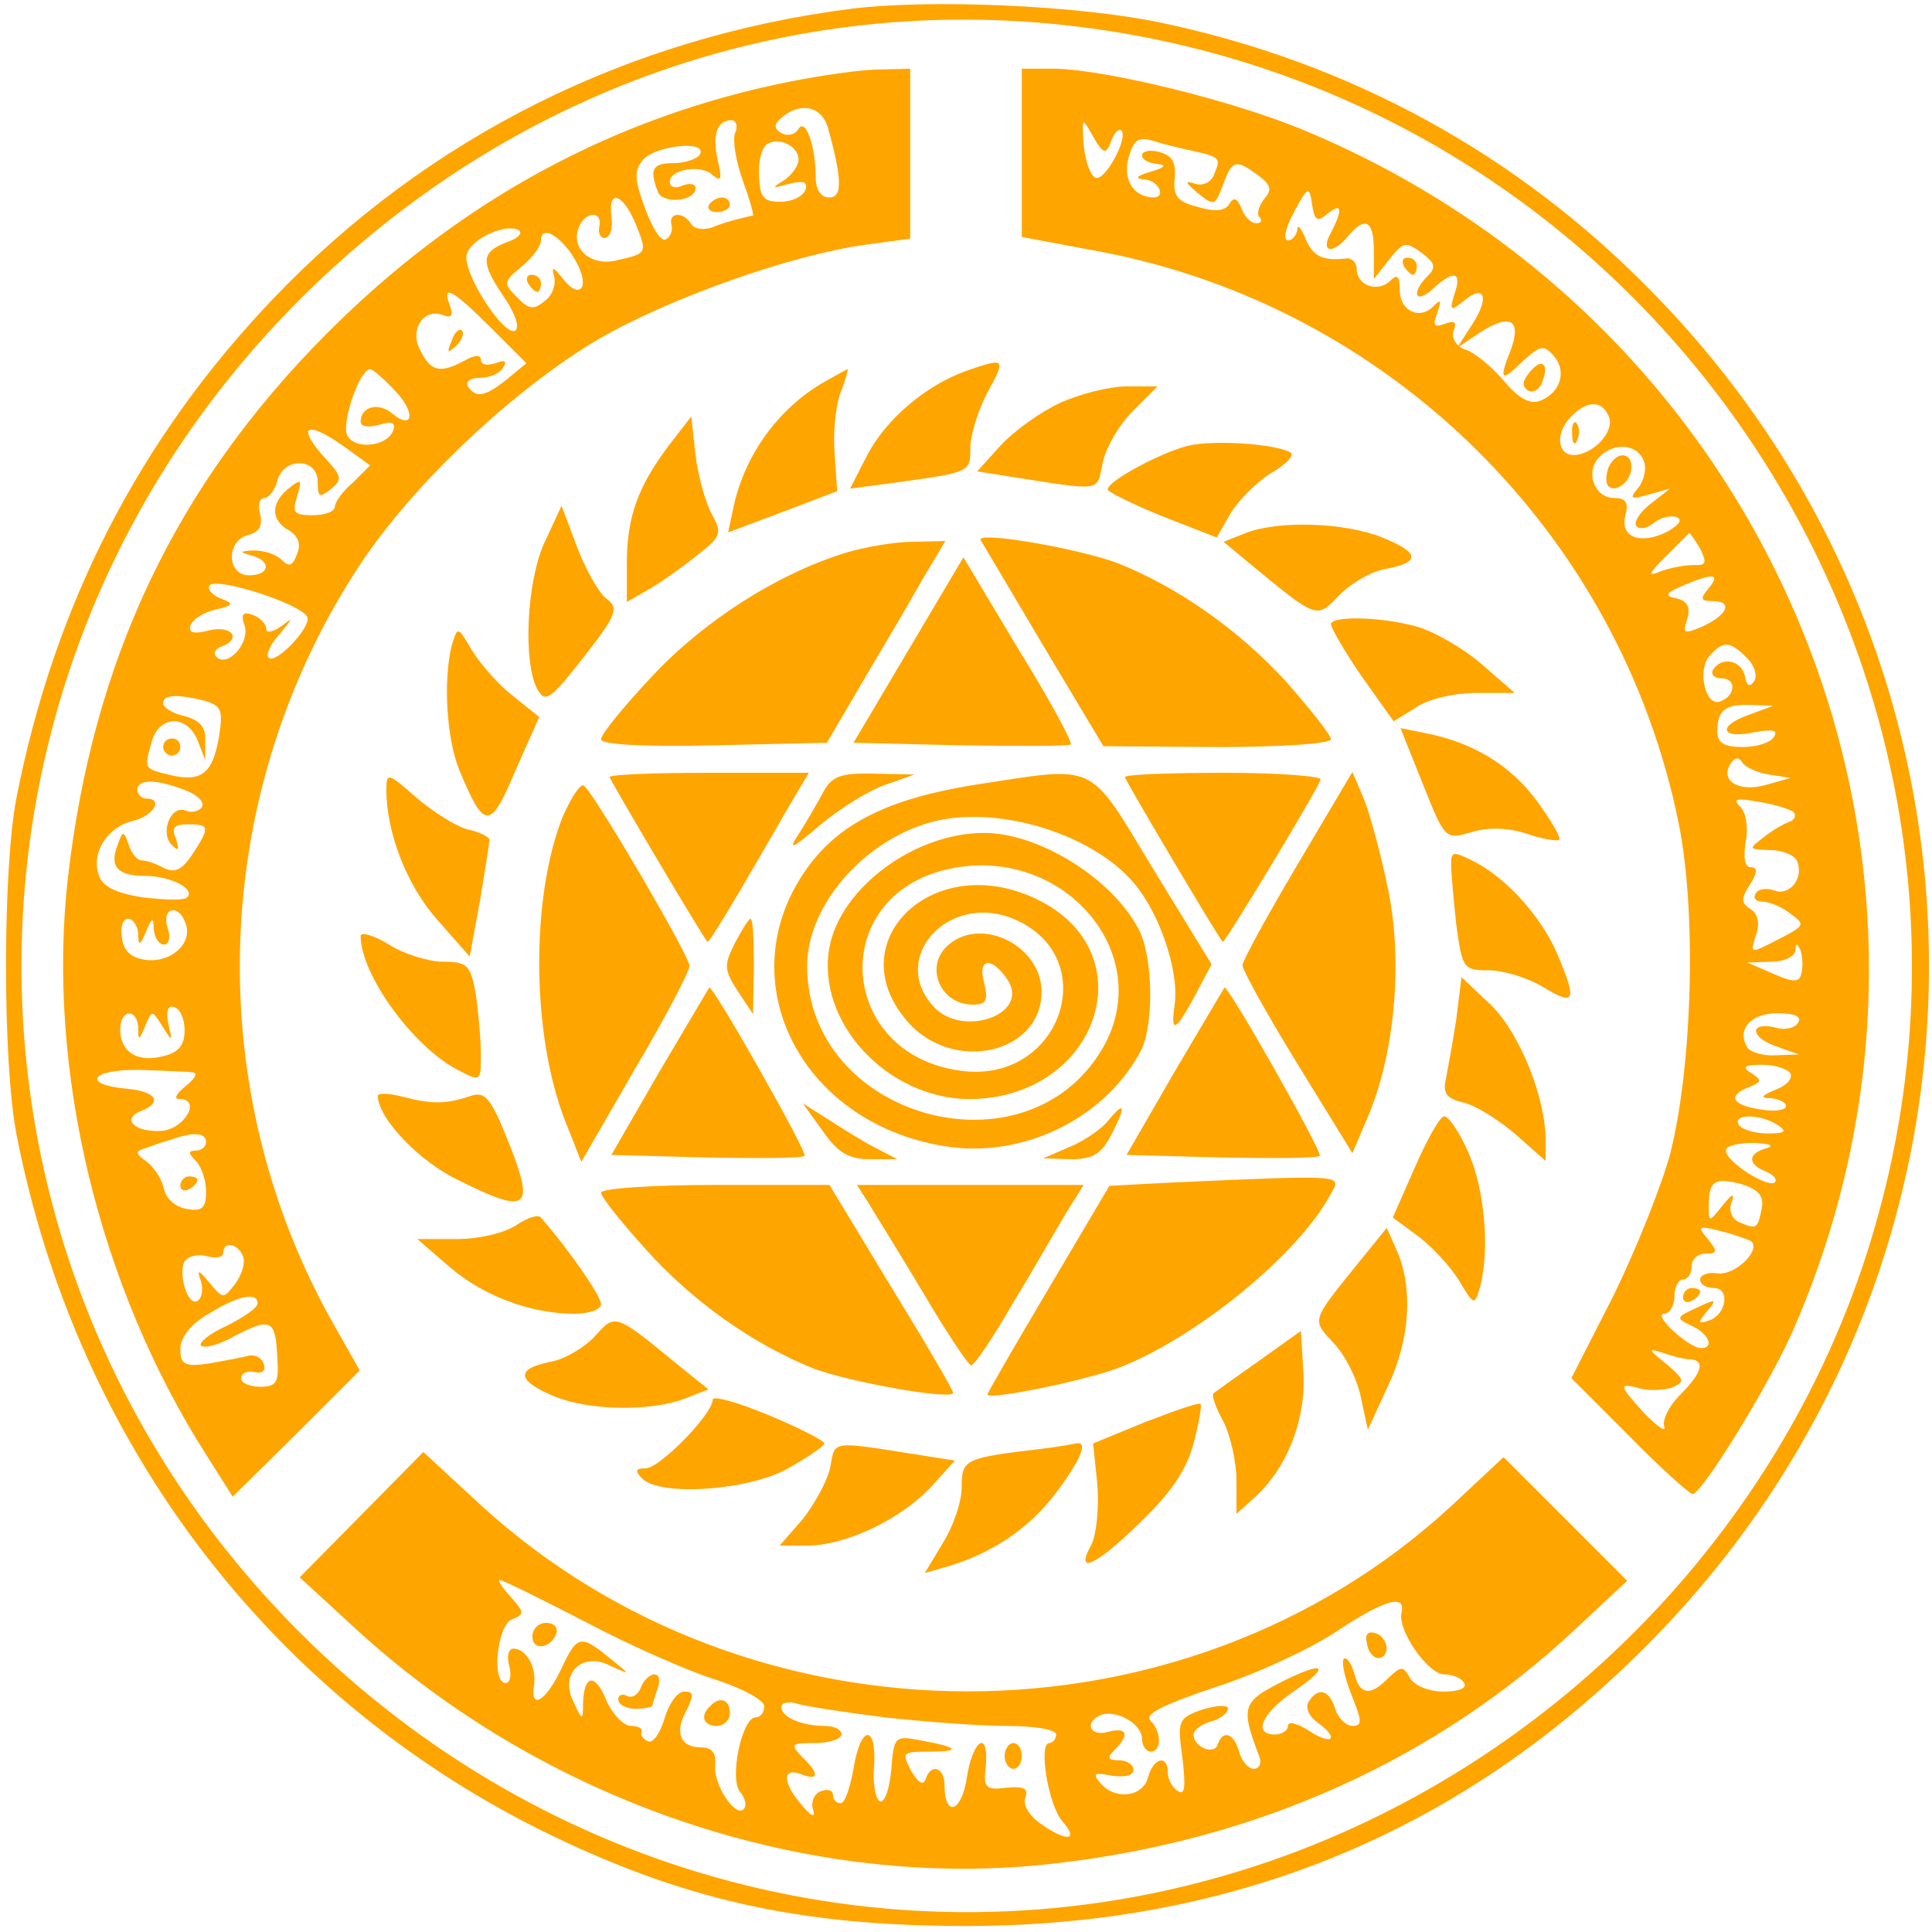 <?xml version="1.0" standalone="no"?>
<!DOCTYPE svg PUBLIC "-//W3C//DTD SVG 20010904//EN"
 "http://www.w3.org/TR/2001/REC-SVG-20010904/DTD/svg10.dtd">
<svg version="1.0" xmlns="http://www.w3.org/2000/svg"
 width="225pt" height="225pt" viewBox="0 0 225 225"
 preserveAspectRatio="xMidYMid meet">

<g transform="translate(0,225) scale(0.1,-0.1)"
fill="#FFA500" stroke="none">
<path d="M993 2240 c-262 -33 -495 -150 -674 -337 -157 -164 -256 -358 -300
-583 -16 -84 -16 -306 0 -390 69 -356 291 -651 608 -810 165 -82 302 -113 498
-113 316 0 584 112 802 336 426 437 426 1127 0 1564 -159 164 -356 271 -577
317 -97 20 -266 27 -357 16z m262 -21 c672 -82 1115 -749 929 -1396 -103 -361
-395 -652 -757 -757 -382 -111 -792 -3 -1078 283 -432 432 -432 1120 0 1552
244 244 571 359 906 318z"/>
<path d="M920 2155 c-206 -41 -387 -140 -540 -294 -176 -177 -272 -380 -301
-634 -25 -223 36 -475 161 -671 l31 -49 74 73 74 74 -34 60 c-153 276 -139
618 36 881 63 94 178 202 276 260 83 48 224 98 311 110 l52 7 0 99 0 99 -37
-1 c-21 0 -67 -7 -103 -14z m44 -53 c17 -61 17 -82 2 -82 -10 0 -16 9 -16 23
0 37 -12 70 -20 57 -4 -7 -13 -9 -20 -5 -10 6 -9 11 4 21 21 15 43 9 50 -14z
m-108 -7 c-3 -8 1 -33 9 -55 8 -22 13 -40 12 -41 -1 0 -9 -2 -17 -4 -8 -2 -22
-6 -31 -10 -10 -3 -20 -2 -24 4 -9 15 -27 14 -23 -1 2 -7 -2 -15 -7 -17 -6 -2
-16 15 -24 37 -12 33 -13 43 -2 56 15 17 76 23 66 6 -3 -5 -17 -10 -31 -10
-24 0 -28 -7 -18 -33 5 -15 44 -12 44 4 0 5 -7 6 -15 3 -8 -4 -15 -2 -15 4 0
15 37 21 50 8 10 -8 11 -5 6 17 -7 30 -1 47 16 47 5 0 8 -7 4 -15z m74 -31 c0
-7 -8 -18 -17 -24 -15 -9 -14 -10 6 -4 17 4 22 2 19 -7 -3 -8 -16 -14 -29 -14
-20 0 -24 5 -25 30 -1 17 3 33 9 37 14 9 37 -2 37 -18z m-190 -74 c14 -35 14
-35 -21 -43 -30 -8 -55 13 -45 38 7 19 28 20 24 1 -2 -8 2 -14 7 -13 6 1 9 12
7 25 -4 32 13 27 28 -8z m-147 -21 c-33 -12 -34 -23 -8 -62 14 -20 21 -38 15
-42 -13 -8 -64 71 -56 90 6 18 46 35 60 27 5 -3 0 -9 -11 -13z m77 -22 c18
-31 6 -48 -15 -21 -10 13 -13 14 -10 3 3 -9 -1 -22 -10 -29 -13 -11 -19 -11
-33 4 -16 16 -16 18 6 36 12 10 22 23 22 30 0 19 24 5 40 -23z m-98 -79 l41
-41 -23 -19 c-25 -20 -36 -22 -45 -8 -3 6 3 10 14 10 11 0 23 5 27 12 5 8 2 9
-9 5 -10 -3 -17 -2 -17 4 0 6 -7 6 -19 -1 -28 -15 -39 -13 -51 11 -14 24 3 51
26 42 10 -4 12 0 8 11 -10 26 3 19 48 -26z m-112 -73 c25 -26 21 -47 -4 -26
-16 13 -36 7 -36 -10 0 -6 9 -7 21 -4 15 5 20 3 17 -6 -7 -20 -47 -23 -54 -5
-6 15 15 76 27 76 3 0 16 -11 29 -25z m-58 -66 l29 -21 -20 -20 c-12 -10 -21
-23 -21 -28 0 -6 -12 -10 -26 -10 -22 0 -24 3 -18 22 6 20 5 21 -10 9 -21 -17
-21 -37 1 -49 10 -6 14 -16 9 -27 -5 -14 -9 -16 -18 -7 -7 7 -21 11 -33 11
-16 -1 -17 -2 -2 -6 23 -6 22 -23 -3 -23 -26 0 -27 40 -1 47 13 3 17 11 14 24
-3 10 -1 19 5 19 5 0 12 9 15 20 7 28 47 27 47 -1 0 -18 2 -19 15 -9 14 12 13
15 -5 35 -36 39 -24 47 22 14z m-44 -198 c4 -12 -37 -55 -45 -47 -4 3 2 16 13
28 15 18 16 20 2 9 -10 -7 -18 -9 -18 -3 0 5 -7 13 -16 16 -11 4 -14 1 -9 -13
6 -20 -20 -49 -33 -36 -4 4 -1 10 6 12 24 9 12 25 -14 19 -19 -5 -25 -3 -22 6
3 7 15 15 29 18 21 5 22 7 6 13 -10 4 -16 11 -13 15 7 11 109 -22 114 -37z
m-120 -97 c20 -6 22 -11 17 -42 -7 -42 -20 -53 -55 -45 -33 8 -32 7 -24 37 8
33 41 35 54 4 l9 -23 0 22 c1 16 -6 24 -24 29 -14 3 -25 10 -25 15 0 10 16 11
48 3z m-23 -104 c14 -5 24 -14 20 -20 -3 -5 -12 -7 -19 -4 -17 7 -30 -26 -16
-40 8 -8 9 -6 5 7 -6 13 -2 17 14 17 25 0 26 -3 5 -35 -12 -18 -20 -22 -33
-16 -9 5 -20 9 -26 9 -5 0 -12 8 -15 18 -6 17 -7 17 -13 0 -10 -25 0 -36 31
-36 30 0 60 -15 50 -25 -3 -4 -27 -3 -52 0 -32 5 -47 13 -51 26 -9 26 10 56
40 63 24 6 36 26 15 26 -5 0 -10 5 -10 10 0 13 21 13 55 0z m1 -155 c9 -23
-16 -46 -45 -43 -18 2 -27 10 -29 26 -2 12 1 22 7 22 6 0 11 -8 12 -17 0 -15
2 -15 9 2 7 17 9 17 9 3 1 -10 6 -18 12 -18 6 0 8 9 4 20 -7 23 13 28 21 5z
m-1 -125 c0 -17 -7 -26 -25 -30 -30 -8 -50 5 -50 31 0 24 20 25 21 2 0 -16 1
-15 8 2 8 19 8 19 20 0 12 -19 12 -19 7 3 -3 15 0 22 7 19 7 -2 12 -14 12 -27z
m10 -49 c6 -1 1 -8 -9 -16 -11 -9 -14 -15 -7 -15 26 0 6 -35 -21 -37 -31 -2
-47 14 -24 23 26 10 18 23 -16 26 -54 5 -42 23 15 22 28 -1 57 -2 62 -3z m15
-81 c0 -5 -5 -10 -12 -10 -9 0 -9 -3 0 -12 7 -7 12 -23 12 -36 0 -19 -5 -23
-22 -20 -13 2 -24 11 -27 23 -2 11 -11 25 -20 32 -14 10 -14 12 -1 16 8 3 22
8 30 10 25 9 40 8 40 -3z m43 -133 c3 -7 -1 -21 -9 -32 -14 -18 -14 -18 -30 1
-13 16 -15 16 -10 2 3 -10 1 -20 -4 -23 -11 -7 -23 31 -15 46 4 6 16 9 26 6
11 -3 19 -1 19 4 0 14 17 11 23 -4z m17 -55 c0 -5 -16 -16 -36 -26 -20 -9 -33
-20 -30 -23 4 -4 22 1 41 12 41 21 46 18 48 -27 2 -28 -1 -33 -20 -33 -13 0
-23 5 -22 10 0 6 7 9 16 7 9 -2 13 2 10 10 -2 7 -11 11 -18 9 -8 -2 -29 -6
-46 -9 -28 -4 -33 -1 -33 17 0 13 12 29 33 41 34 21 57 26 57 12z"/>
<path d="M826 2012 c-3 -5 1 -9 9 -9 8 0 15 4 15 9 0 4 -4 8 -9 8 -6 0 -12 -4
-15 -8z"/>
<path d="M615 1920 c3 -5 8 -10 11 -10 2 0 4 5 4 10 0 6 -5 10 -11 10 -5 0 -7
-4 -4 -10z"/>
<path d="M526 1853 c-6 -14 -5 -15 5 -6 7 7 10 15 7 18 -3 3 -9 -2 -12 -12z"/>
<path d="M190 1380 c0 -5 5 -10 10 -10 6 0 10 5 10 10 0 6 -4 10 -10 10 -5 0
-10 -4 -10 -10z"/>
<path d="M210 869 c0 -5 5 -7 10 -4 6 3 10 8 10 11 0 2 -4 4 -10 4 -5 0 -10
-5 -10 -11z"/>
<path d="M1190 2072 l0 -98 91 -17 c338 -64 606 -329 674 -666 21 -103 16
-283 -10 -385 -10 -37 -40 -112 -66 -165 l-49 -96 67 -67 c37 -38 71 -68 74
-68 11 0 89 127 116 188 239 542 -17 1172 -570 1401 -85 35 -230 70 -289 71
l-38 0 0 -98z m104 13 c3 10 9 16 12 13 8 -9 -19 -59 -30 -55 -6 2 -12 19 -14
38 -2 33 -2 33 11 10 12 -21 15 -21 21 -6z m96 -11 c31 -7 32 -8 24 -27 -3 -9
-13 -14 -22 -11 -13 4 -12 2 3 -11 19 -15 20 -15 29 9 11 30 15 31 41 12 15
-11 17 -17 7 -28 -6 -8 -9 -18 -5 -21 3 -4 2 -7 -4 -7 -6 0 -14 8 -17 17 -5
12 -9 14 -14 6 -5 -9 -17 -10 -37 -4 -24 6 -29 13 -27 33 2 19 -3 27 -18 31
-11 3 -20 1 -20 -4 0 -5 8 -9 18 -10 11 -1 9 -4 -8 -9 -17 -5 -19 -8 -7 -9 16
-1 26 -21 10 -21 -23 1 -35 20 -29 45 6 22 11 26 29 21 12 -4 33 -9 47 -12z
m156 -73 c17 14 18 5 4 -22 -13 -23 2 -26 20 -4 20 24 30 18 30 -17 l0 -33 18
23 c16 20 19 21 37 8 16 -12 18 -17 8 -27 -20 -20 -15 -34 5 -16 25 23 35 21
26 -5 -6 -20 -5 -21 10 -9 25 21 31 5 11 -26 l-18 -28 27 18 c34 22 48 15 36
-19 -15 -37 -12 -40 13 -15 21 19 25 20 37 6 15 -18 7 -43 -17 -52 -11 -4 -25
3 -42 24 -14 16 -34 33 -45 36 -10 4 -16 13 -13 22 4 10 1 12 -10 8 -13 -5
-15 -2 -9 13 5 15 4 16 -5 7 -16 -16 -39 -5 -39 20 0 16 -3 18 -11 10 -14 -14
-39 -6 -39 14 0 7 -6 13 -12 12 -28 -3 -39 2 -48 24 -5 12 -9 16 -9 10 -1 -7
-6 -13 -11 -13 -6 0 -3 15 7 33 16 30 18 31 21 9 3 -19 6 -21 18 -11z m328
-237 c6 -17 -18 -43 -41 -44 -19 0 -22 24 -5 43 19 21 38 22 46 1z m40 -50 c4
-9 1 -23 -6 -32 -11 -13 -9 -14 12 -8 l25 7 -23 -18 c-13 -10 -20 -22 -16 -26
4 -4 13 -2 20 4 7 6 19 9 26 7 8 -3 4 -9 -10 -17 -31 -16 -56 -7 -49 19 4 15
0 20 -13 20 -22 0 -34 28 -19 46 16 19 45 18 53 -2z m66 -103 c8 -16 7 -20 -7
-19 -10 0 -27 -3 -38 -7 -17 -7 -16 -4 5 17 14 14 26 26 27 27 1 1 7 -8 13
-18z m10 -46 c-10 -12 -10 -15 4 -15 24 0 19 -15 -10 -29 -23 -10 -25 -9 -19
8 4 14 0 21 -12 24 -15 3 -14 6 7 15 35 15 44 14 30 -3z m44 -81 c9 -8 13 -21
9 -27 -5 -8 -9 -6 -11 6 -4 18 -27 23 -37 7 -3 -5 1 -10 10 -10 18 0 16 -21
-2 -27 -17 -6 -26 36 -13 52 16 19 25 19 44 -1z m4 -66 c-38 -13 -35 -29 4
-21 22 4 29 3 24 -5 -4 -7 -20 -12 -37 -12 -21 0 -29 5 -29 18 0 25 9 32 39
31 l26 -1 -27 -10z m22 -70 l25 -4 -28 -8 c-31 -9 -54 4 -42 24 5 8 10 9 14 2
3 -5 17 -12 31 -14z m29 -44 c3 -4 1 -9 -5 -11 -6 -2 -20 -10 -30 -18 -18 -14
-18 -14 7 -15 15 0 29 -6 32 -13 8 -20 -9 -41 -27 -34 -8 3 -18 2 -21 -3 -4
-6 0 -10 7 -10 8 0 23 -6 33 -14 18 -13 17 -14 -14 -30 -33 -17 -33 -17 -26 5
5 14 2 25 -6 30 -11 7 -12 12 -1 29 9 14 9 20 1 20 -7 0 -9 11 -6 29 3 16 1
34 -6 41 -10 10 -5 11 22 6 19 -3 37 -9 40 -12z m9 -187 c-2 -11 -8 -12 -33
-1 l-30 13 28 1 c15 0 27 6 28 13 0 9 2 9 6 0 2 -7 3 -19 1 -26z m-4 -58 c-3
-6 -15 -9 -25 -6 -31 8 -32 -10 -2 -21 l28 -10 -27 -1 c-15 -1 -30 4 -33 9
-13 21 4 40 35 40 20 0 29 -4 24 -11z m-9 -59 c3 -6 -4 -14 -17 -19 -17 -7
-19 -10 -5 -10 9 -1 17 -5 17 -9 0 -5 -13 -7 -30 -4 -33 5 -39 16 -13 26 15 6
15 8 3 16 -12 7 -9 10 12 10 15 0 30 -5 33 -10z m-15 -60 c12 -8 9 -10 -12
-10 -15 0 -30 5 -33 10 -8 13 25 13 45 0z m-12 -27 c-23 -6 -23 -19 -2 -27 9
-4 14 -9 11 -13 -8 -7 -57 24 -57 37 0 6 15 9 33 9 17 -1 24 -3 15 -6z m-6
-69 c-5 -25 -6 -26 -25 -18 -9 3 -14 13 -11 22 5 13 2 13 -10 -2 -16 -20 -16
-20 -16 0 0 29 7 33 38 25 19 -6 26 -13 24 -27z m-12 -40 c10 -11 -19 -39 -39
-37 -12 2 -21 -2 -21 -7 0 -6 7 -10 16 -10 19 0 15 -31 -6 -38 -13 -4 -13 -3
-2 11 12 14 11 15 -12 4 -24 -11 -25 -12 -6 -21 20 -9 27 -26 11 -26 -14 0
-57 39 -43 40 6 0 12 9 12 20 0 11 5 20 10 20 6 0 10 7 10 15 0 8 7 15 16 15
14 0 15 2 3 17 -13 15 -11 16 16 9 16 -4 32 -10 35 -12z m-72 -137 c18 -1 15
-15 -11 -41 -13 -13 -21 -29 -19 -37 3 -8 -7 -1 -22 14 -31 34 -32 37 -6 30
11 -3 28 -2 37 1 16 7 15 9 -7 28 -20 16 -21 18 -5 13 11 -4 26 -8 33 -8z"/>
<path d="M1635 1940 c3 -5 8 -10 11 -10 2 0 4 5 4 10 0 6 -5 10 -11 10 -5 0
-7 -4 -4 -10z"/>
<path d="M1781 1816 c-8 -10 -9 -16 -1 -21 5 -3 13 1 16 10 9 22 -1 29 -15 11z"/>
<path d="M1831 1744 c0 -11 3 -14 6 -6 3 7 2 16 -1 19 -3 4 -6 -2 -5 -13z"/>
<path d="M1873 1705 c-3 -9 -3 -18 0 -21 9 -9 27 6 27 22 0 19 -19 18 -27 -1z"/>
<path d="M1960 739 c0 -5 5 -7 10 -4 6 3 10 8 10 11 0 2 -4 4 -10 4 -5 0 -10
-5 -10 -11z"/>
<path d="M1125 1818 c-47 -17 -93 -56 -115 -98 l-20 -39 38 5 c103 14 102 13
102 42 0 15 9 44 20 65 22 40 21 41 -25 25z"/>
<path d="M965 1808 c-56 -30 -96 -85 -110 -145 l-7 -33 64 24 63 24 -3 44 c-2
23 1 55 7 71 6 15 9 27 8 27 -1 0 -11 -6 -22 -12z"/>
<path d="M1235 1781 c-22 -10 -53 -32 -69 -49 l-28 -31 38 -6 c109 -17 101
-18 108 15 3 17 19 45 35 61 l29 29 -36 0 c-20 0 -55 -9 -77 -19z"/>
<path d="M778 1730 c-35 -47 -48 -82 -48 -136 l0 -45 28 16 c15 9 40 27 56 40
26 20 27 25 15 46 -7 13 -16 44 -19 69 l-5 45 -27 -35z"/>
<path d="M1384 1731 c-32 -8 -94 -41 -94 -51 0 -3 29 -17 63 -31 l64 -25 16
28 c9 15 30 36 47 47 18 10 28 21 23 24 -17 10 -89 15 -119 8z"/>
<path d="M634 1618 c-21 -46 -25 -141 -8 -171 9 -16 15 -12 54 38 39 50 41 57
26 68 -9 7 -24 34 -34 60 l-18 48 -20 -43z"/>
<path d="M1450 1629 l-25 -10 30 -25 c79 -65 78 -65 104 -38 13 14 37 28 53
31 43 8 42 19 -2 37 -45 18 -122 20 -160 5z"/>
<path d="M1142 1621 c2 -3 35 -59 73 -123 l70 -117 133 -1 c74 0 132 4 132 9
0 5 -24 35 -52 67 -56 61 -126 110 -196 138 -45 17 -165 38 -160 27z"/>
<path d="M984 1606 c-80 -25 -164 -79 -224 -143 -33 -35 -60 -68 -60 -74 0 -6
49 -9 132 -7 l131 3 41 70 c23 39 54 91 69 118 l28 47 -38 -1 c-21 0 -56 -6
-79 -13z"/>
<path d="M1058 1493 l-64 -108 125 -3 c68 -1 126 -1 128 1 2 3 -25 53 -61 111
l-64 107 -64 -108z"/>
<path d="M1550 1523 c0 -4 16 -32 36 -61 l37 -52 26 16 c14 10 45 17 70 17
l45 0 -39 34 c-21 18 -54 37 -74 43 -42 12 -101 13 -101 3z"/>
<path d="M526 1498 c-10 -41 -6 -108 9 -145 29 -70 36 -70 65 -1 l28 63 -30
24 c-17 13 -38 37 -48 53 -17 29 -17 29 -24 6z"/>
<path d="M1657 1337 c26 -65 26 -65 57 -56 20 6 43 5 64 -2 18 -6 35 -9 38 -7
2 3 -10 23 -26 45 -31 42 -74 68 -129 79 l-30 6 26 -65z"/>
<path d="M450 1330 c0 -50 24 -112 60 -152 l37 -42 12 65 c6 36 11 68 11 71 0
3 -11 9 -25 12 -13 3 -40 20 -60 37 -33 29 -35 30 -35 9z"/>
<path d="M710 1345 c0 -3 107 -184 114 -192 1 -1 18 26 38 60 20 34 46 79 58
100 l22 37 -116 0 c-64 0 -116 -2 -116 -5z"/>
<path d="M959 1328 c-7 -13 -19 -34 -28 -48 -14 -21 -10 -20 25 10 23 19 57
40 75 46 l34 12 -47 1 c-39 1 -49 -3 -59 -21z"/>
<path d="M1135 1336 c-99 -16 -157 -44 -195 -97 -94 -131 -6 -302 168 -325 89
-11 181 36 221 113 15 30 14 109 -3 141 -31 59 -116 112 -180 112 -81 0 -167
-64 -180 -133 -16 -87 67 -176 162 -177 151 0 209 171 79 233 -121 58 -232
-51 -149 -144 53 -59 155 -36 155 36 0 53 -69 88 -108 55 -29 -24 -11 -70 28
-70 16 0 18 5 13 26 -8 29 10 30 28 2 25 -40 -54 -67 -87 -30 -52 57 18 133
93 102 106 -44 56 -193 -61 -177 -144 19 -156 204 -14 235 133 29 243 -99 179
-209 -89 -152 -344 -81 -344 96 0 67 60 140 136 165 80 27 206 -12 252 -78 27
-38 45 -98 40 -132 -5 -35 1 -32 25 13 l18 34 -68 111 c-77 127 -63 120 -208
98z"/>
<path d="M1310 1345 c0 -3 107 -184 114 -192 2 -2 108 173 114 189 2 4 -48 8
-112 8 -64 0 -116 -2 -116 -5z"/>
<path d="M1511 1243 c-35 -59 -64 -112 -64 -117 0 -6 29 -58 64 -115 l64 -104
17 40 c32 73 42 181 25 265 -8 40 -21 88 -28 106 l-14 33 -64 -108z"/>
<path d="M655 1298 c-37 -94 -36 -253 3 -353 l19 -48 63 109 c35 59 63 113 63
119 0 12 -112 203 -123 210 -4 3 -15 -14 -25 -37z"/>
<path d="M1690 1243 c0 -10 3 -42 6 -70 7 -51 8 -53 38 -53 17 0 46 -9 64 -20
36 -22 39 -16 16 38 -18 43 -58 88 -96 108 -26 13 -28 13 -28 -3z"/>
<path d="M856 1152 c-13 -26 -13 -31 3 -56 l18 -27 1 55 c0 31 -1 56 -4 56 -2
0 -10 -13 -18 -28z"/>
<path d="M420 1160 c0 -45 61 -129 113 -156 27 -14 27 -14 27 18 0 18 -3 50
-6 71 -6 33 -10 37 -38 37 -17 0 -46 9 -63 20 -18 11 -33 15 -33 10z"/>
<path d="M1696 1063 c-4 -26 -10 -58 -12 -69 -4 -17 0 -23 20 -28 14 -3 41
-20 61 -37 l35 -31 0 24 c0 50 -30 124 -63 157 l-35 33 -6 -49z"/>
<path d="M768 1002 l-56 -97 110 -3 c61 -1 113 -1 115 2 4 3 -105 196 -111
196 0 0 -26 -44 -58 -98z"/>
<path d="M1368 1002 l-56 -97 110 -3 c61 -1 113 -1 115 2 4 3 -105 196 -111
196 0 0 -26 -44 -58 -98z"/>
<path d="M440 974 c0 -26 48 -77 95 -99 80 -40 88 -33 58 43 -22 55 -28 62
-47 55 -27 -9 -44 -9 -78 0 -16 4 -28 4 -28 1z"/>
<path d="M958 933 c18 -26 31 -33 55 -33 l32 0 -25 13 c-14 7 -38 22 -55 33
l-30 19 23 -32z"/>
<path d="M1289 943 c-8 -9 -27 -22 -44 -29 l-30 -13 32 -1 c26 0 36 6 48 30
17 33 15 39 -6 13z"/>
<path d="M1648 891 l-26 -59 30 -22 c16 -12 37 -35 47 -51 18 -30 18 -30 25
-7 11 44 5 113 -14 156 -10 23 -23 42 -28 42 -5 0 -20 -27 -34 -59z"/>
<path d="M1368 873 l-76 -4 -71 -120 c-39 -66 -71 -121 -71 -123 0 -7 108 15
150 30 91 34 211 132 249 202 13 24 24 24 -181 15z"/>
<path d="M700 861 c0 -5 24 -35 53 -67 55 -61 125 -110 195 -138 43 -16 162
-37 162 -28 0 3 -32 58 -72 123 l-72 119 -133 0 c-74 0 -133 -4 -133 -9z"/>
<path d="M1012 848 c8 -13 37 -60 64 -105 27 -46 52 -83 55 -83 4 0 26 33 49
73 24 39 51 87 62 105 l20 32 -132 0 -132 0 14 -22z"/>
<path d="M601 823 c-14 -9 -43 -16 -69 -16 l-46 0 37 -32 c39 -34 95 -55 146
-55 17 0 31 5 31 11 0 9 -33 58 -70 101 -3 4 -16 0 -29 -9z"/>
<path d="M1585 783 c-59 -73 -58 -69 -31 -98 13 -14 27 -42 31 -63 l8 -37 23
50 c26 54 30 114 11 158 l-12 27 -30 -37z"/>
<path d="M693 694 c-12 -13 -35 -27 -52 -30 -41 -8 -39 -22 4 -40 41 -17 112
-18 152 -3 l28 11 -30 24 c-79 65 -78 65 -102 38z"/>
<path d="M1466 665 c-27 -19 -51 -36 -53 -38 -2 -2 3 -17 12 -33 8 -16 15 -47
15 -68 l0 -39 21 19 c38 34 60 91 57 145 l-3 49 -49 -35z"/>
<path d="M830 620 c0 -17 -62 -80 -78 -80 -12 0 -13 -3 -4 -12 21 -21 124 -14
170 12 23 13 42 26 42 29 0 3 -29 18 -65 33 -36 15 -65 23 -65 18z"/>
<path d="M1334 594 l-61 -25 5 -48 c2 -27 -1 -58 -7 -70 -20 -36 5 -25 58 27
34 33 53 60 61 91 6 23 10 44 8 46 -2 2 -30 -8 -64 -21z"/>
<path d="M967 542 c-3 -16 -18 -43 -32 -61 l-27 -31 34 0 c44 1 106 30 142 68
l28 31 -38 6 c-108 17 -101 18 -107 -13z"/>
<path d="M1215 563 c-92 -11 -95 -12 -95 -45 0 -17 -10 -46 -22 -65 l-21 -35
24 7 c53 15 96 44 127 84 31 41 40 63 25 60 -5 -1 -21 -4 -38 -6z"/>
<path d="M421 486 l-72 -73 61 -56 c222 -206 533 -311 820 -277 235 27 443
121 605 273 l60 56 -72 72 -72 72 -61 -57 c-312 -288 -815 -288 -1131 2 l-66
61 -72 -73z m261 -125 c51 -27 119 -57 151 -67 31 -10 57 -24 57 -31 0 -7 -4
-13 -10 -13 -16 0 -31 -72 -18 -87 6 -7 8 -16 4 -20 -10 -10 -36 30 -33 52 1
14 -4 20 -17 20 -24 0 -31 18 -16 44 8 17 8 21 -3 21 -8 0 -18 -14 -23 -31 -5
-17 -13 -29 -19 -27 -5 2 -9 6 -8 11 2 4 -4 7 -12 7 -9 0 -22 14 -29 30 -13
32 -26 30 -27 -4 0 -20 -1 -20 -11 2 -17 33 10 59 43 42 24 -11 24 -11 -1 9
-34 28 -38 27 -57 -14 -18 -37 -36 -47 -31 -17 3 20 -9 42 -24 42 -6 0 -8 -9
-5 -20 3 -11 1 -20 -4 -20 -17 0 -10 67 7 74 15 6 15 8 -1 26 -10 11 -16 20
-13 20 3 0 48 -22 100 -49z m950 10 c-4 -20 31 -71 50 -71 9 0 20 -4 23 -10 4
-6 -6 -10 -24 -10 -17 0 -34 7 -39 16 -8 14 -10 14 -25 0 -21 -22 -34 -20 -40
6 -4 12 -9 19 -12 16 -3 -3 1 -22 9 -42 12 -30 13 -36 1 -36 -7 0 -17 9 -20
20 -7 22 -20 26 -31 8 -4 -6 0 -16 9 -23 27 -19 20 -29 -8 -11 -14 9 -25 12
-25 6 0 -5 -7 -10 -15 -10 -26 0 -16 24 20 49 47 32 38 38 -15 11 -43 -22 -45
-29 -24 -84 4 -9 1 -16 -6 -16 -6 0 -14 9 -17 20 -6 22 -19 26 -25 8 -4 -12
-28 -3 -28 12 0 5 9 12 20 15 11 3 20 10 20 15 0 5 -13 4 -30 -1 -28 -10 -29
-13 -23 -56 4 -34 3 -44 -5 -39 -7 4 -12 14 -12 22 0 21 -17 17 -23 -6 -6 -23
-39 -27 -56 -6 -9 11 -6 12 14 8 15 -2 25 0 25 7 0 6 -8 11 -17 11 -13 0 -14
3 -5 12 18 18 15 27 -8 21 -21 -6 -28 12 -7 20 18 6 47 -11 47 -28 0 -8 5 -15
10 -15 13 0 13 23 0 36 -8 8 16 19 75 39 47 15 112 45 143 66 56 37 80 43 74
20z m-602 -121 c46 -5 110 -10 142 -10 32 0 58 -4 58 -10 0 -5 -4 -10 -8 -10
-13 0 -1 -74 16 -92 19 -22 4 -23 -26 -2 -13 9 -21 22 -18 30 4 11 -1 14 -22
12 -24 -3 -27 0 -24 25 4 43 -15 32 -22 -13 -6 -41 -26 -47 -26 -9 0 21 -16
26 -22 7 -3 -8 -9 -4 -17 10 -11 21 -10 22 20 22 39 0 36 5 -8 13 -31 6 -32 5
-35 -34 -2 -21 -7 -38 -13 -37 -5 2 -9 20 -7 41 3 50 -16 48 -24 -3 -4 -22
-10 -40 -15 -40 -5 0 -9 4 -9 10 0 5 -6 7 -14 4 -8 -3 -12 -13 -9 -22 3 -10
-3 -7 -15 8 -22 26 -20 43 3 33 19 -7 19 2 -1 21 -14 15 -13 16 15 16 17 0 31
5 31 10 0 6 -9 10 -19 10 -27 0 -51 10 -51 22 0 5 8 7 18 4 9 -3 55 -10 102
-16z"/>
<path d="M620 344 c0 -17 22 -14 28 4 2 7 -3 12 -12 12 -9 0 -16 -7 -16 -16z"/>
<path d="M746 284 c-3 -8 -10 -12 -16 -9 -5 3 -10 1 -10 -4 0 -6 9 -11 20 -11
11 0 20 2 20 4 0 2 3 11 6 20 3 9 2 16 -4 16 -5 0 -13 -7 -16 -16z"/>
<path d="M827 263 c-12 -11 -8 -23 8 -23 8 0 15 7 15 15 0 16 -12 20 -23 8z"/>
<path d="M1592 336 c1 -10 8 -17 13 -17 15 1 12 24 -3 29 -9 3 -13 -2 -10 -12z"/>
<path d="M1170 205 c0 -8 5 -15 10 -15 6 0 10 7 10 15 0 8 -4 15 -10 15 -5 0
-10 -7 -10 -15z"/>
</g>
</svg>
